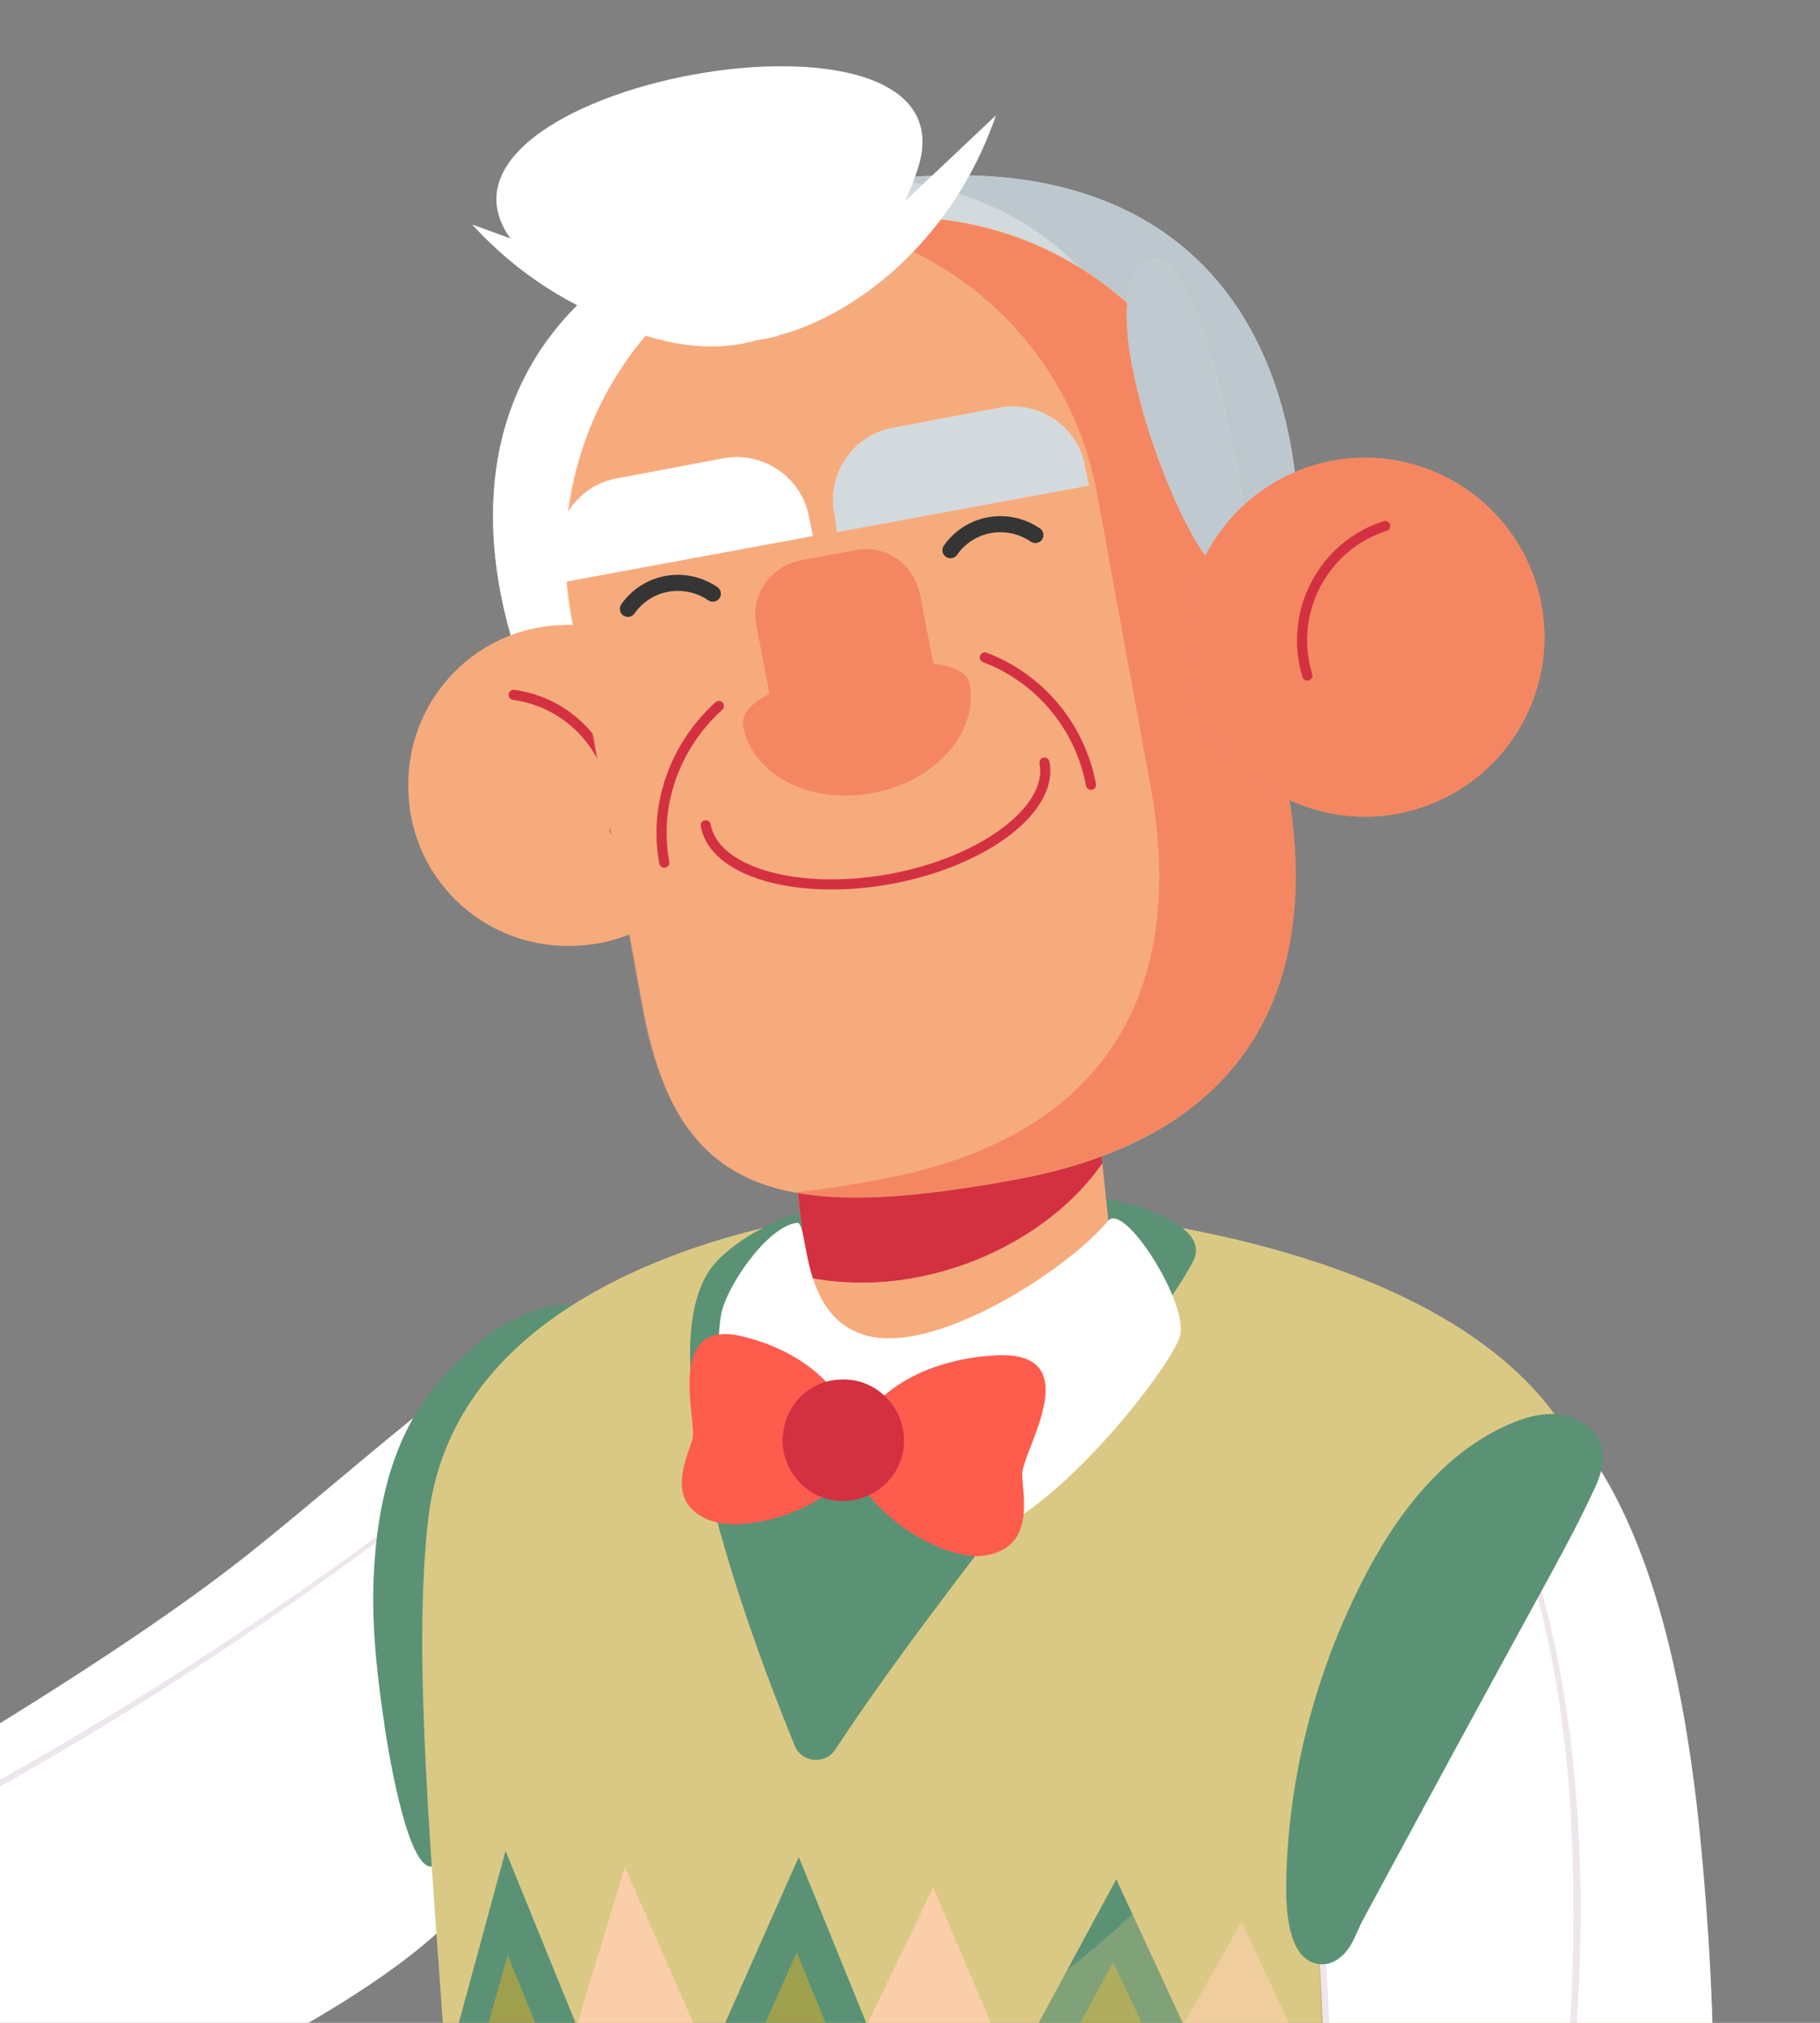 <?xml version="1.0" encoding="utf-8"?>
<!-- Generator: Adobe Illustrator 23.1.0, SVG Export Plug-In . SVG Version: 6.00 Build 0)  -->
<svg version="1.1" id="Capa_1" xmlns="http://www.w3.org/2000/svg" xmlns:xlink="http://www.w3.org/1999/xlink" x="0px" y="0px"
	 viewBox="0 0 180 200" style="enable-background:new 0 0 180 200;" xml:space="preserve">
<rect x="0" y="0" width="180" height="200" fill="#808080" stroke="none"/>
<style type="text/css">
	.st0{fill:#FFFFFF;}
	.st1{opacity:0.1;fill:#590949;}
	.st2{fill:#5B9275;}
	.st3{fill:#DAC984;}
	.st4{fill:#FACEA8;}
	.st5{fill:#9EA04E;}
	.st6{clip-path:url(#XMLID_2_);fill:#D33141;}
	.st7{fill:#FE5C4D;}
	.st8{fill:#D33141;}
	.st9{opacity:0.5;fill:#A9B7BF;}
	.st10{fill:#F6AB7D;}
	.st11{fill:none;stroke:#D33141;stroke-linecap:round;stroke-miterlimit:10;}
	.st12{opacity:0.5;fill:#F36449;}
	.st13{opacity:0.3;fill:#F6AB7D;}
	.st14{opacity:0.5;}
	.st15{fill:#A9B7BF;}
	.st16{fill:none;stroke:#353535;stroke-width:1.59;stroke-linecap:round;stroke-miterlimit:10;}
	.st17{opacity:0.3;fill:#DAC984;}
</style>
<g>
	<path class="st0" d="M44.5,189.9c-12.4,12.6-49.9,27-49.9,27l-5.8-34.1l-0.1-0.6l-0.8-4.6c0,0,23-13.1,36.6-23.9
		c13.6-10.8,29-25.8,36.8-24.6c1.2,0.2,2.2,0.6,3,1.3c0,0,0,0,0,0C73.6,138.3,55.9,178.3,44.5,189.9z"/>
	<path class="st1" d="M64.2,130.3c-0.4,0.4-0.8,0.8-1.2,1.2c-0.9,0.8-1.8,1.6-2.7,2.4c-1.8,1.6-3.6,3.2-5.5,4.7c-3.6,3-7.2,6-11,8.9
		c-13.3,10.3-27.2,19.7-41.8,28c-4.4,2.5-8.8,4.9-13.3,7.2l-0.1-0.6c12.8-6.6,25.3-14,37.2-22.1c7-4.7,13.9-9.8,20.6-15
		c3.3-2.6,6.5-5.2,9.7-7.9c1.6-1.3,3.2-2.7,4.7-4.1C62,132.1,63.1,131.2,64.2,130.3C64.2,130.3,64.2,130.3,64.2,130.3z"/>
</g>
<g>
	<path class="st2" d="M37.9,169.7c-0.7-4.8-1.2-9.7-0.9-14.6c0.3-5.3,1.4-10.8,4.1-15.3c3.4-5.6,11.1-12.7,18.5-10.4
		c1.2,0.4,2.5,1.3,2.4,2.5c0,0.6-0.3,1.1-0.7,1.6c-1.3,1.9-2.7,3.7-4.1,5.6c-4.8,6.6-8.6,13.9-10.9,21.7c-1.2,3.9-0.3,22.5-3.4,23.7
		C40.2,185.5,38.1,171.3,37.9,169.7z"/>
	<path class="st3" d="M166.9,245.2c-6.4,45.8-7.7,42.1-7.7,42.1s-26.5,14.2-118.9,3.8c0,0,1.8-25.6,4.3-51c0.3-3.2,0.5-6.6,0.5-10.2
		c0.1-7.8-0.4-16.5-1-25.4c-1.3-19.9-3.4-40.8-1.7-54.7c2.9-22.9,32.3-29.2,44.8-30.4c12.5-1.2,54.4,1.4,67.5,21.8
		C167.8,161.7,173.2,199.4,166.9,245.2z"/>
	<g>
		<path class="st4" d="M136.1,218.6l-14.2,34l-15.6-30.9l-13.9,31.6l-15.5-32.2l-13.6,29.2l-6.9-18.9c0.1-7.8-0.4-16.5-1.1-25.4
			l6.5-21.4l15,34.1l15.5-32.1l13.9,32.7l16.6-29.3L136.1,218.6z"/>
		<path class="st2" d="M124.8,216.9l-15.6,37.3l-16.3-33.8l-14,33.2l-15-33.8l-12.7,29.5L45,230c0-2.1,0-4.3,0-6.5
			c-0.1-3.3-0.2-6.7-0.4-10.1c-0.1-2.9-0.3-5.8-0.5-8.7l5.9-21.7l14,34.4l15-33.8l14,34.4l17.4-32.2L124.8,216.9z"/>
		<path class="st5" d="M96.5,219.1l13.6-25.1l10.7,22.9L109,245.1L96.5,219.1z M67.5,218.5L78.8,193l10.6,26.1l-10.6,25L67.5,218.5z
			 M50.2,193.3l-5.6,20c0.2,3.4,0.3,6.8,0.4,10.1l6.3,16.4l9.2-21.4L50.2,193.3z"/>
	</g>
	<path class="st2" d="M82.6,173c-1,1.5-3.3,1.3-4-0.4c-4.3-10.5-15.4-39.8-7.7-47.9c11.2-11.8,51.1-7.7,47.1,0
		C114.3,132,93.6,156.2,82.6,173z"/>
	<g>
		<g>
			<g>
				<defs>
					<path id="XMLID_8_" d="M109.8,122.4c0.6,5.2-2.6,10.2-7.7,11.6c-1.8,0.5-3.9,1-6.5,1.4c-7.1,1.1-10.9,0.2-12.9-0.8
						c-1.3-0.7-2.2-2-2.3-3.5l-2.2-19.5l30.1-3.4L109.8,122.4z"/>
				</defs>
				<use xlink:href="#XMLID_8_"  style="overflow:visible;fill:#F6AB7D;"/>
				<clipPath id="XMLID_2_">
					<use xlink:href="#XMLID_8_"  style="overflow:visible;"/>
				</clipPath>
				<path class="st6" d="M84.3,126.8c12.2,0.4,24.5-7.3,27.4-17.3c1.1-3.8,0.8-8.1-2.4-10.8c-3.6-3-9.5-2.9-14.8-2.5
					c-6.3,0.4-12.7,0.8-18.8,2.5c-4.6,1.3-9.1,3.4-12.4,6.4c-3.7,3.4-2.8,6.2-0.5,10C66.8,121.7,75.1,126.5,84.3,126.8z"/>
			</g>
			<path class="st0" d="M109.6,120.7c1.6-1.9,8,8.2,7.1,11.4c-0.9,3.2-14,20.1-22,20.3c-8.1,0.2-10.3-15.2-10.3-15.2
				s-5.3,15.1-9.6,11.2c-4.3-3.9-4-15.6-3.5-18.3c0.4-2.7,4.5-8.8,7.5-9.2c1.3-0.2,0.1,9.5,7.1,11.2
				C92.9,133.8,105.7,125.4,109.6,120.7z"/>
			<g>
				<path class="st7" d="M84.3,143.4c0.7-4.9,6.3-9,14.3-9.4c9.1-0.4,2.5,9.5,2.5,11.7c0,2.1,1.4,7.3-3.7,8.1
					C92.7,154.5,83.7,148.2,84.3,143.4z"/>
				<path class="st7" d="M84.4,144c0.8-5-3.8-10.2-11.1-11.9c-7.5-1.7-4.4,8.2-4.8,10.1c-0.5,1.9-2.7,6,1.2,7.9
					C73.5,152.1,83.6,148.8,84.4,144z"/>
				<path class="st8" d="M77.4,142.7c0.2,3.3,3,5.9,6.3,5.7c3.3-0.2,5.9-3,5.7-6.3c-0.2-3.3-3-5.9-6.3-5.7
					C79.8,136.5,77.3,139.3,77.4,142.7z"/>
			</g>
		</g>
		<g>
			<g>
				<path class="st0" d="M124.1,75.5c-5.1,12.7-17.1,20.9-26.9,22.7c-9.8,1.8-24-1.7-33.2-11.7C46.2,67.4,35.2,27.2,82.5,18.5
					C129.9,9.8,133.9,51.3,124.1,75.5z"/>
			</g>
			<path class="st9" d="M124.1,75.5c-5.1,12.7-17.1,20.9-26.9,22.7c-9.8,1.8-24-1.7-33.2-11.7C46.2,67.4,35.2,27.2,82.5,18.5
				C129.9,9.8,133.9,51.3,124.1,75.5z"/>
			<path class="st9" d="M88.1,17.7c30.2,3.8,31.9,37.1,23.6,57.8c-5,12.4-16.5,20.5-26.2,22.6c4.2,0.8,8.2,0.8,11.8,0.1
				c9.8-1.8,21.8-10.1,26.9-22.7C133.5,52.3,130.2,13.2,88.1,17.7z"/>
			<g>
				<path class="st0" d="M70.6,75.5c6.4-15.8,6.9-38.8-6.5-50.6C39,39.5,49,70.2,63.8,86.4C66.6,83.3,68.9,79.6,70.6,75.5z"/>
			</g>
			<g>
				<path class="st10" d="M72.1,76.8c0.5,8.8-6.2,16.3-15,16.7c-8.8,0.5-16.3-6.2-16.7-15c-0.5-8.8,6.2-16.3,15-16.7
					C64.1,61.3,71.6,68,72.1,76.8z"/>
			</g>
			<g>
				<path class="st11" d="M50.8,68.7c6.5,0.9,10.9,6.9,10,13.4"/>
			</g>
			<path class="st10" d="M100.6,116.6c-24.2,4.5-33.6,1.2-37-16.9l-7.1-38.9c-3.3-18.1,8.6-35.5,26.7-38.8l0,0
				c18.1-3.3,35.5,8.6,38.8,26.7l5.3,29C130.6,95.9,124.8,112.1,100.6,116.6z"/>
			<path class="st12" d="M127.3,77.8l-5.3-29c-3.3-18.1-20.7-30.1-38.8-26.7c-0.2,0-0.4,0.1-0.7,0.1c12.9,2.7,23.5,12.9,26,26.6
				l5.3,29c3.3,18.1-2.5,34.3-26.7,38.8c-3.1,0.6-5.9,1-8.5,1.3c5.4,1,12.6,0.4,21.9-1.3C124.8,112.1,130.6,95.9,127.3,77.8z"/>
			<path class="st13" d="M81.3,77.8l-5.3-29c-1.3-7.2-4.9-13.4-9.8-18.1c-7.8,7.5-11.9,18.7-9.8,30.1l7.1,38.9
				c1,5.3,2.5,9.2,4.7,12.2C81,104.7,83.9,91.8,81.3,77.8z"/>
			<g>
				<g>
					<path class="st0" d="M123.5,58.1c-1.3,0.4-3.6-1.5-5.9-5.8c-4.4-8.3-9.2-24.9-3.7-26.6C119.4,24.1,124.8,57.7,123.5,58.1z"/>
				</g>
			</g>
			<g class="st14">
				<path class="st15" d="M123.5,58.1c-1.3,0.4-3.6-1.5-5.9-5.8c-4.4-8.3-9.2-24.9-3.7-26.6C119.4,24.1,124.8,57.7,123.5,58.1z"/>
			</g>
			<g class="st14">
				<path class="st15" d="M123.5,58.1c-1.3,0.4-3.6-1.5-5.9-5.8c-4.4-8.3-9.2-24.9-3.7-26.6C119.4,24.1,124.8,57.7,123.5,58.1z"/>
			</g>
			<g>
				<path class="st10" d="M118.1,68.4c3,9.3,12.9,14.5,22.3,11.5c9.3-3,14.5-12.9,11.5-22.3c-3-9.3-12.9-14.5-22.3-11.5
					C120.3,49.1,115.1,59.1,118.1,68.4z"/>
				<path class="st12" d="M118.1,68.4c3,9.3,12.9,14.5,22.3,11.5c9.3-3,14.5-12.9,11.5-22.3c-3-9.3-12.9-14.5-22.3-11.5
					C120.3,49.1,115.1,59.1,118.1,68.4z"/>
				<path class="st11" d="M137,52c-6.2,2-9.6,8.6-7.7,14.8"/>
			</g>
			<g>
				<g>
					<path class="st0" d="M90.8,16.6C87.6,26.5,79.8,32.8,73.3,34c-6.5,1.2-16.1-1.8-22.5-10C38.5,8.5,96.8-2.3,90.8,16.6z"/>
				</g>
				<g>
					<g>
						<path class="st0" d="M77,33.2c-8.5,2.2-21.2-1-30.3-11L77,33.2z"/>
					</g>
					<g>
						<path class="st0" d="M75,33.6c8.6-1.4,19.1-9.3,23.5-22.2L75,33.6z"/>
					</g>
				</g>
			</g>
			<g>
				<g>
					<g>
						<path class="st16" d="M62.1,60.2c1.9-2.7,5.6-3.4,8.4-1.5"/>
					</g>
					<g>
						<path class="st16" d="M94,54.4c1.9-2.7,5.6-3.4,8.4-1.5"/>
					</g>
				</g>
				<g>
					<path class="st11" d="M103.3,75.4c0.9,4.6-6,9.8-15.2,11.5l0,0c-9.3,1.7-17.5-0.7-18.3-5.3"/>
					<path class="st11" d="M97.4,65c5.3,2,9.4,6.7,10.5,12.6"/>
					<path class="st11" d="M71.1,69.8c-4.2,3.8-6.5,9.6-5.4,15.5"/>
				</g>
				<path class="st10" d="M92.3,65.6l-1.3-6.8c-0.6-3-3.4-5-6.4-4.4l-5.4,1c-3,0.6-5,3.4-4.4,6.4l1.3,6.8c-1.8,0.9-2.8,2-2.6,3.2
					c0.9,4.8,6.6,7.8,12.8,6.6c6.2-1.1,10.5-6,9.6-10.8C95.7,66.5,94.3,65.9,92.3,65.6z"/>
				<path class="st12" d="M92.3,65.6l-1.3-6.8c-0.6-3-3.4-5-6.4-4.4l-5.4,1c-3,0.6-5,3.4-4.4,6.4l1.3,6.8c-1.8,0.9-2.8,2-2.6,3.2
					c0.9,4.8,6.6,7.8,12.8,6.6c6.2-1.1,10.5-6,9.6-10.8C95.7,66.5,94.3,65.9,92.3,65.6z"/>
				<g>
					<g>
						<path class="st0" d="M80.4,53l-24.9,4.6l-0.3-1.9c-0.7-3.9,1.9-7.7,5.8-8.4l10.6-2c3.9-0.7,7.7,1.9,8.4,5.8L80.4,53z"/>
					</g>
					<g>
						<path class="st0" d="M107.7,48l-24.9,4.6l-0.3-1.9c-0.7-3.9,1.9-7.7,5.8-8.4l10.6-2c3.9-0.7,7.7,1.9,8.4,5.8L107.7,48z"/>
					</g>
					<path class="st9" d="M107.7,48l-24.9,4.6l-0.3-1.9c-0.7-3.9,1.9-7.7,5.8-8.4l10.6-2c3.9-0.7,7.7,1.9,8.4,5.8L107.7,48z"/>
				</g>
			</g>
		</g>
	</g>
	<path class="st17" d="M45,224.9c0,0,78.8-25.8,78.3-57.1s46.2,39.2,46.2,44c0,20.9-7.8,71-9.9,75.1c-0.3,0.7-2.1,1.2-3.8,1.8
		c-14.3,5-35.6,5.8-47.2,6.2c-26,1-68.3-3.8-68.3-3.8l3-37.1l0.7-7.9c0.3-2.2,1-12.1,1.1-14.3L45,224.9z"/>
	<g>
		<path class="st10" d="M4.4,271.5c2.8-4.8,6.9-8.8,11.7-11.6c15.3-9.7,37.6-5.2,42.6-3.5c1.7,5.4,2.2,10.9,2,16.1c0,0,0,0-0.1,0
			c-1,0-1.9-0.4-2.8-0.8c-0.1,0-0.1-0.1-0.2-0.1c-0.1,0.2-0.3,0.3-0.4,0.5c-0.2,0.2-0.3,0.4-0.5,0.6c-3.2,3.5-5.3,2.3-12.2,3.5
			c-0.6,0.2-1.1,0.4-1.7,0.7c-7.1,3-12,9.7-18.7,13.5c-0.9,0.5-2.2,0.9-2.8,0c-0.4-0.6-0.2-1.5,0.1-2.1c2.5-5.6,7.1-9.8,12-13.3
			c-6.6,4.7-13.3,9.5-19.9,14.2c-0.6,0.4-1.2,0.8-1.9,0.7c-0.7-0.1-1.2-0.9-1.2-1.6c-0.1-0.6,0.1-1.3,0.3-1.9c0.3-1,0.7-2,1.2-2.9
			c3.7-6.5,9.6-10.2,15.7-13.4c-7,3-13.6,7.1-19.5,12c-0.9,0.7-1.9,1.5-3,1.1c-1-0.4-1.4-1.7-1.2-2.7c0.2-1.1,1-1.9,1.7-2.7
			c4.9-5.4,10.7-9.8,17.1-13c-4.5,0.4-8.5,3.1-12.3,5.6c-1.4,1-2.9,2-4.3,2.9C5.1,274.2,3.7,272.8,4.4,271.5z"/>
		<path class="st0" d="M168.4,184.3c-1.8-20.9-6-33.4-11.6-41.2c-3.3,1.4-6.6,2.9-9.3,5.2c-4.1,3.5-5.7,9.4-7.7,14.3
			c-2.3,5.6-5.3,10.8-7.4,16.4c0,0.1-0.1,0.2-0.1,0.3c0.8,1.1,1.2,2.5,0.7,4c0.1,0.8,0,1.7-0.4,2.7c-0.4,0.9-0.9,1.7-1.4,2.5
			c-0.3,0.6-0.6,1.1-0.9,1.7c0.3,4.7,0.6,10,0.7,16.4c0.3,21.8-8.9,29.4-32.9,37.7c-24,8.3-48.6,3.5-50.1,5.8
			c-1.4,2.3,2.1,32.5,4.1,32.5c1.9,0,64.6-2.6,89.7-16.6C166.8,252,172,224.4,168.4,184.3z"/>
		<g>
			<path class="st1" d="M149.1,147.6c-0.1,0.1-0.3,0.2-0.4,0.3c3.3,8,5.2,16.5,6.1,25c0.7,6.5,0.9,13,0.8,19.4
				c-0.2,7.5-0.6,14.9-1.8,22.3c-2.2,13.6-6.9,27.2-15.9,37.9c-8.7,10.3-21.2,16.5-34.3,19.2c-15.2,3.1-30.9,1.6-46-1
				c0,0-0.1,0.1,0,0.1c2,0.4,4,0.7,6,1c14.9,2.4,30.3,3.2,45-0.9c13-3.6,24.5-10.8,32.5-21.7c8.4-11.6,12.3-25.8,14-39.9
				c1.6-13.8,1.8-28-0.4-41.7C153.6,160.8,151.8,154,149.1,147.6z"/>
			<path class="st1" d="M131.2,195c-0.1-1.7-0.2-3.3-0.4-5c-0.2,0.3-0.4,0.7-0.5,1c0,0.2,0,0.3,0,0.5c0-0.1-0.1-0.3-0.1-0.4
				c0,0.1-0.1,0.2-0.1,0.3c0.1,0.4,0.2,0.8,0.3,1.1c0,0.8,0.1,1.6,0.1,2.4c0.1,2.9,0.2,5.8,0.3,8.7c0,1.5,0.1,2.9,0,4.4
				c0,1.4,0,2.9-0.2,4.3c-0.2,2.9-0.7,5.7-1.5,8.5c-0.9,2.7-2.2,5.3-3.9,7.6c-1.7,2.3-3.9,4.2-6.2,5.9l-1.8,1.2
				c-0.3,0.2-0.6,0.4-0.9,0.6l-0.9,0.5l-1.9,1.1l-1.9,1c-5.2,2.5-10.7,4.5-16.2,6.4c-11.1,3.4-22.8,4.5-34.4,4.6
				c5.8,0.1,11.6,0,17.4-0.6c5.8-0.6,11.5-1.7,17.2-3.3c2.8-0.9,5.5-1.8,8.3-2.9c1.4-0.5,2.7-1,4.1-1.6c1.3-0.6,2.7-1.1,4-1.8l2-1
				l1.9-1.1l1-0.5c0.3-0.2,0.6-0.4,0.9-0.6l1.8-1.2c2.4-1.8,4.6-3.7,6.4-6.1c1.7-2.4,3.1-5.1,4-7.9c0.8-2.8,1.4-5.7,1.5-8.7
				c0.1-1.5,0.1-2.9,0.2-4.4c0-1.5,0-2.9-0.1-4.4C131.5,200.8,131.4,197.9,131.2,195z"/>
		</g>
		<path class="st0" d="M46.4,248.2c-1.9,1.6-1.8,30.7,1.3,35.2c3.1,4.5,15.9,1.6,17,0c1.1-1.6-0.4-33.7-2.8-35.2
			C59.4,246.7,48.4,246.5,46.4,248.2z"/>
	</g>
	<path class="st2" d="M133.1,193c-0.6,0.7-1.5,1.3-2.5,1.2c-3.2-0.2-3.4-5.3-3.4-7.6c0.1-10.3,2.7-20.7,7.4-30
		c3.3-6.6,8-12.9,14.7-15.8c1.6-0.7,3.4-1.2,5.2-0.9c1.8,0.3,3.5,1.5,3.9,3.2c0.4,1.5-0.2,3.1-0.9,4.5c-1.2,2.6-2.6,5.2-4,7.8
		c-6.3,11.5-12.6,23.1-18.8,34.6C134.2,191,133.8,192.2,133.1,193C133.1,193,133.1,193,133.1,193z"/>
</g>
</svg>

